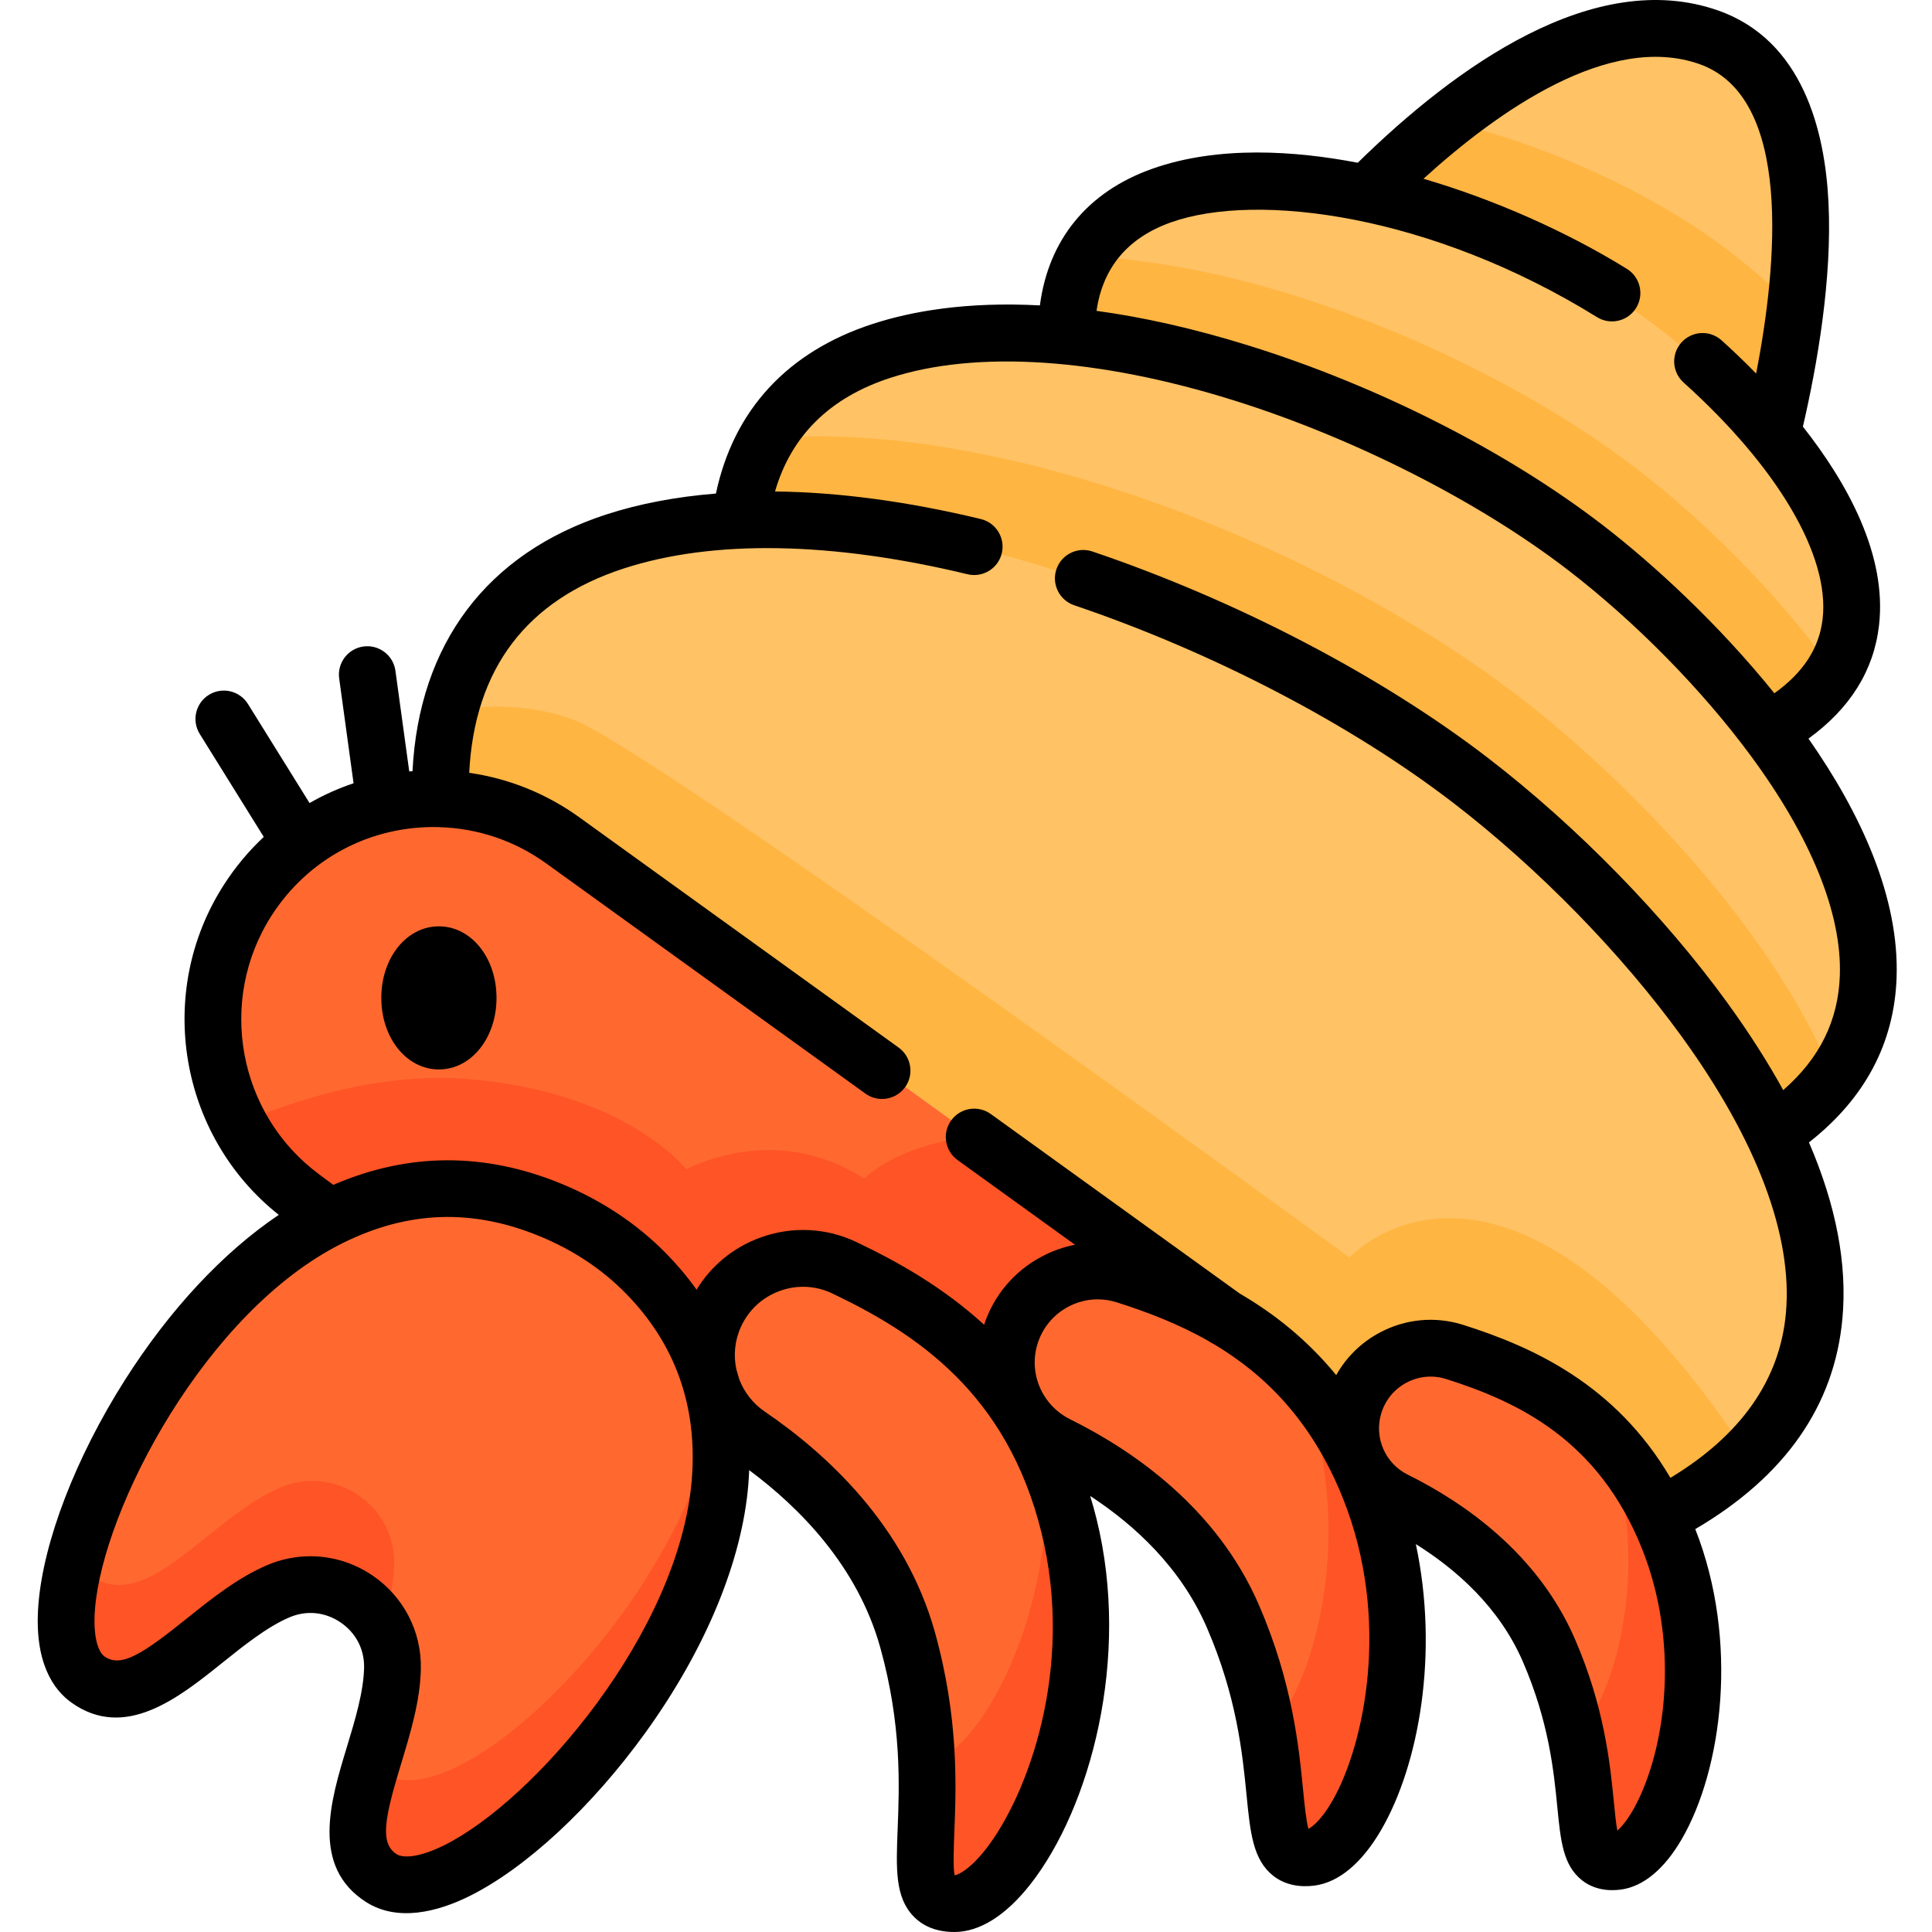 <svg height="512pt" viewBox="-10 0 512 512" width="512pt" xmlns="http://www.w3.org/2000/svg"><path d="m379.512 207.098c-57.363-44.18-161.586-84.281-226.223-63.277-39.473 12.832-46.59 44.941-46.156 68 11.23.336 22.496 3.895 32.336 10.988l175.09 126.262c10.977 6.395 21.051 15.121 29.16 27.617l3.926 1.605c-.012-2.039.254-4.109.859-6.148 3.367-11.328 15.367-17.734 26.629-14.164 20.863 6.613 41.52 17.488 53.969 43.531 93.957-48.297 5.656-151.867-49.59-194.414zm0 0" fill="#ffc265"/><path d="m379.512 207.098c27.137 20.898 62.246 56.52 79.816 93.082 62.453-41.516-6.066-121.156-49.609-154.691-47.168-36.324-132.859-69.301-186.004-52.027-26.449 8.598-35.23 27.719-37.383 44.766 63.168-2.715 144.824 31.629 193.18 68.871zm0 0" fill="#ffc265"/><path d="m459.328 300.18c7-4.652 12.34-9.785 16.27-15.277-16.16-39.02-54.121-77.992-83.031-100.258-49.836-38.383-135.039-73.68-198.926-68.508-4.234 7.082-6.387 14.777-7.309 22.09 63.168-2.715 144.824 31.629 193.18 68.871 27.137 20.898 62.246 56.52 79.816 93.082zm0 0" fill="#ffb541"/><path d="m429.098 401.508c9.734-5 17.508-10.598 23.566-16.66-64.211-96.469-105.039-51.59-105.039-51.59s-184.422-134.719-205.691-142.531c-10.934-4.016-22.164-4.074-32.207-2.418-2.117 8.148-2.727 16.273-2.59 23.512 11.227.336 22.496 3.895 32.336 10.988l175.086 126.262c10.977 6.395 21.051 15.121 29.16 27.617l3.926 1.605c-.016-2.039.25-4.109.859-6.148 3.363-11.328 15.363-17.734 26.629-14.164 20.863 6.613 41.52 17.488 53.965 43.527zm0 0" fill="#ffb541"/><g fill="#ff6930"><path d="m179.695 348.258c-5.148 11.34-1.344 24.695 8.949 31.699 14.953 10.176 34.641 27.934 41.93 54.117 12.375 44.457-3.668 69.664 12.375 69.664s42.625-49.957 30.25-99.914c-9.422-38.031-33.832-55.953-59.332-68.094-12.875-6.129-28.277-.457-34.172 12.527zm0 0"/><path d="m257.656 353.895c-3.359 11.305 1.941 23.34 12.504 28.574 15.348 7.605 36.117 21.707 46.352 45.32 17.371 40.098 5.598 65.824 20.645 63.742 15.047-2.078 33.5-52.387 15.414-97.645-13.773-34.453-38.996-48.094-64.488-56.176-12.871-4.078-26.582 3.242-30.426 16.184zm0 0"/><path d="m348.504 372.141c-2.938 9.895 1.699 20.426 10.945 25.008 13.43 6.656 31.605 18.996 40.562 39.66 15.203 35.094 4.898 57.605 18.066 55.785s29.316-45.848 13.488-85.453c-12.051-30.148-34.125-42.09-56.434-49.16-11.266-3.57-23.266 2.832-26.629 14.16zm0 0"/></g><path d="m273.199 403.824c-1.621-6.543-3.695-12.477-6.133-17.902 3.082 41.559-17.324 78.793-31.43 81.637.727 23.395-4.105 36.18 7.312 36.18 16.043 0 42.625-49.957 30.25-99.914zm0 0" fill="#ff5426"/><path d="m352.57 393.887c-4.906-12.273-11.27-21.895-18.578-29.578.191.465.391.914.578 1.383 15.473 38.719 4.203 81.125-8.801 93.879 3.461 21.219.844 33.422 11.387 31.961 15.047-2.078 33.5-52.387 15.414-97.645zm0 0" fill="#ff5426"/><path d="m431.566 407.141c-4.047-10.129-9.23-18.195-15.172-24.719 11.336 32.68 1.91 67.32-8.988 78.211 4.117 21.023.801 33.324 10.672 31.961 13.168-1.82 29.316-45.848 13.488-85.453zm0 0" fill="#ff5426"/><path d="m161.426 337.207c-7.129-7.254-15.77-12.855-25.172-16.734-15.387-6.344-35.465-9.32-58.312 2.035-48.496 24.109-84.16 107.594-63.938 122.016 14.891 10.617 31.258-15.203 50.328-23.336 14.406-6.141 30.48 4.742 30.133 20.398-.465 20.723-18.355 45.516-2.969 55.395 20.902 13.418 85.164-50.711 89.527-104.695 2.02-24.98-7.699-42.973-19.598-55.078zm0 0" fill="#ff6930"/><path d="m91.672 430.484c1.488-5.359 2.676-10.754 2.793-15.898.348-15.656-15.727-26.539-30.133-20.398-19.066 8.133-35.438 33.953-50.328 23.336-1.48-1.055-2.656-2.492-3.555-4.242-3.672 14.73-2.973 26.59 3.555 31.242 14.891 10.617 31.258-15.203 50.328-23.336 10.629-4.531 22.16.211 27.34 9.297zm0 0" fill="#ff5426"/><path d="m91.496 469.98c-1.117-.719-2.043-1.523-2.828-2.391-3.715 12.406-6.309 23.527 2.828 29.391 20.902 13.418 85.164-50.711 89.527-104.691.578-7.152.191-13.73-.934-19.762-9.051 52.281-68.621 110.273-88.594 97.453zm0 0" fill="#ff5426"/><path d="m70.539 317.016 7.402 5.492c22.848-11.355 42.926-8.379 58.312-2.035 9.402 3.879 18.043 9.48 25.172 16.734 5.961 6.062 11.363 13.609 15.027 22.766l1.031.238c-.234-4 .457-8.09 2.211-11.953 5.895-12.984 21.297-18.656 34.172-12.527 16.75 7.977 33.016 18.465 44.887 35.492l.32.023c-2.539-5.254-3.188-11.402-1.418-17.352 3.844-12.945 17.555-20.262 30.43-16.184 9.023 2.863 18.012 6.426 26.473 11.359l-175.09-126.262c-27.148-19.578-65.168-12.359-83.25 15.809-16.586 25.832-10.328 60.098 14.32 78.398zm0 0" fill="#ff6930"/><path d="m258.754 371.223.32.023c-2.539-5.254-3.188-11.402-1.418-17.352 3.844-12.945 17.555-20.262 30.426-16.184 9.027 2.863 18.016 6.426 26.477 11.359l-66.395-47.879c-20.824 2.199-29.137 11.168-29.137 11.168-23.902-15.469-47.102-2.461-47.102-2.461s-15.816-20.387-57.473-23.902c-22.773-1.922-45.074 4.984-60.609 11.637 3.945 7.406 9.539 14.07 16.695 19.383l7.402 5.496c22.848-11.359 42.926-8.383 58.312-2.035 9.402 3.875 18.043 9.477 25.172 16.73 5.961 6.062 11.363 13.609 15.027 22.766l1.031.238c-.234-3.996.461-8.09 2.211-11.953 5.895-12.984 21.297-18.656 34.176-12.527 16.746 7.977 33.012 18.465 44.883 35.492zm0 0" fill="#ff5426"/><path d="m409.719 145.488c15.203 11.711 33.445 29.043 48.102 48.41 51.965-28.777.609-85.871-31.219-109.066-33.109-24.133-92.664-45.254-128.906-32.402-21.008 7.445-25.273 24.281-25.148 37.117 47.828 4.723 102.754 29.438 137.172 55.941zm0 0" fill="#ffc265"/><path d="m426.598 84.832c10.145 7.387 22.262 18.223 32.395 30.48 8.27-34.039 17.094-92.895-16.809-104.73-31.062-10.84-67.902 18.801-90.238 41.34 27.309 5.922 55.434 18.902 74.652 32.91zm0 0" fill="#ffc265"/><path d="m458.992 115.312c2.391-9.836 4.824-21.746 6.262-33.992-6.75-6.602-13.664-12.387-19.844-16.891-18.492-13.477-45.23-26.008-71.551-32.215-8.156 6.422-15.613 13.348-21.918 19.707 27.309 5.922 55.438 18.902 74.656 32.91 10.145 7.391 22.262 18.223 32.395 30.48zm0 0" fill="#ffb541"/><path d="m424.129 124.527c-36.637-28.215-96.52-54.402-146.336-56.598-4.156 7.016-5.309 14.867-5.246 21.621 47.832 4.719 102.758 29.434 137.172 55.938 15.203 11.711 33.445 29.043 48.102 48.41 8.59-4.758 14.34-10.289 17.84-16.309-15.16-21.23-35.121-40.422-51.531-53.062zm0 0" fill="#ffb541"/><path d="m106.312 245.488c-8.559 0-15.266 8.328-15.266 18.965 0 10.633 6.707 18.961 15.266 18.961 8.562 0 15.27-8.328 15.27-18.961s-6.707-18.965-15.27-18.965zm0 0"/><path d="m492.617 259.055c.734-21.141-9.352-43.309-23.348-63.316 11.039-8.008 17.332-18.078 18.695-30.051 2.133-18.68-8.43-37.723-20.176-52.629 3.832-16.543 7.77-39.176 6.781-59.402-.918-18.875-6.758-43.027-29.324-50.906-32.805-11.445-69.477 14.918-95.422 40.379-16.418-3.156-36.914-4.629-54.492 1.605-17.125 6.07-27.469 18.773-29.746 36.199-19.559-1.047-34.098 1.586-44.266 4.891-22.641 7.355-36.91 22.84-41.59 44.969-10.492.848-20.23 2.676-29.043 5.539-31.629 10.281-49.656 34.297-51.367 68.035-.289.023-.578.043-.863.07l-3.664-26.684c-.562-4.113-4.359-6.984-8.473-6.43-4.117.566-6.996 4.359-6.43 8.477l3.809 27.77c-4.062 1.363-7.961 3.121-11.66 5.242l-16.328-26.254c-2.191-3.523-6.832-4.605-10.359-2.414-3.527 2.195-4.609 6.832-2.414 10.363l16.965 27.281c-3.977 3.723-7.539 7.973-10.582 12.715-18.324 28.535-11.844 66.512 14.559 87.445-14.742 9.922-28.953 25.129-40.836 43.867-12.996 20.5-21.543 42.699-22.863 59.387-1.227 15.457 4.09 22.676 8.766 26.008 14.184 10.113 28.43-1.301 39.875-10.473 5.887-4.723 11.977-9.605 17.918-12.137 4.488-1.914 9.406-1.426 13.496 1.34 4.082 2.766 6.363 7.148 6.254 12.027-.145 6.461-2.41 13.926-4.605 21.148-4.266 14.035-9.574 31.5 5.086 40.914 8.422 5.402 19.102 2.586 27.402-1.523 15-7.43 32.438-23.613 46.645-43.297 15.961-22.121 25.66-45.527 27.309-65.91.102-1.25.164-2.477.215-3.695 13.324 9.895 28.727 25.414 34.742 47.016 5.691 20.449 5.059 36.484 4.602 48.191-.41 10.41-.707 17.93 4.203 23.035 2.648 2.754 6.297 4.152 10.852 4.152 6.691 0 13.668-4.395 20.176-12.707 15.645-19.996 26.672-59.68 17.465-96.836-.508-2.066-1.074-4.055-1.668-6.012 11.758 7.691 24.02 18.957 30.906 34.848 7.969 18.387 9.453 33.473 10.539 44.488.977 9.918 1.68 17.082 7.078 21.336 3.137 2.469 7.145 3.105 11.023 2.57 6.402-.887 12.477-5.98 17.566-14.734 10.051-17.289 15.344-46.891 9.188-75.742 10.656 6.656 22.094 16.676 28.355 31.133 6.914 15.953 8.207 29.07 9.148 38.648.879 8.91 1.512 15.344 6.551 19.316 2.945 2.324 6.703 2.949 10.355 2.445 5.898-.82 11.453-5.434 16.055-13.352 10.68-18.375 15.305-52.434 3.59-82.172 23.777-13.945 36.895-32.699 38.996-55.832 1.309-14.359-1.672-29.965-8.871-46.645 14.797-11.59 22.617-26.254 23.227-43.699zm-192.258-200.145c22.852-8.098 68.961-2.07 112.871 25.137 3.531 2.188 8.168 1.098 10.355-2.434s1.098-8.168-2.43-10.355c-16.02-9.922-35.266-18.418-53.918-23.887 19.867-18.062 49.25-38.723 73.047-30.418 24.867 8.68 20.734 53.086 15.117 82.043-3.445-3.531-6.617-6.512-9.172-8.809-3.086-2.781-7.844-2.527-10.621.559-2.781 3.086-2.527 7.844.559 10.625 24.984 22.48 38.758 45.887 36.852 62.609-.883 7.73-5.09 14.23-12.793 19.742-14.906-18.488-32.176-34.316-45.434-44.523-25.371-19.539-59.402-36.84-93.371-47.469-15.234-4.766-28.801-7.715-40.832-9.352 1.676-11.508 8.289-19.395 19.77-23.469zm-127.027 333.176c-3.262 40.355-41.664 85.07-65.633 96.938-6.77 3.348-10.945 3.406-12.602 2.344-4.582-2.941-3.078-9.863 1.18-23.875 2.488-8.191 5.062-16.664 5.254-25.184.223-9.941-4.586-19.223-12.863-24.824-4.953-3.352-10.66-5.062-16.406-5.062-3.863 0-7.746.773-11.422 2.34-7.84 3.344-14.75 8.879-21.43 14.234-11.426 9.16-17.297 13.125-21.73 9.965-1.602-1.141-3.102-5.043-2.504-12.57 2.113-26.66 29.359-78.926 65.613-96.945 17.297-8.602 34.395-9.199 52.266-1.824 8.824 3.641 16.48 8.719 22.75 15.102 13.191 13.414 19.09 30.027 17.527 49.363zm77.934 97.934c-4.375 5.59-7.492 6.902-8.297 6.934-.418-2.27-.219-7.355-.055-11.547.473-11.988 1.184-30.098-5.141-52.816-7.895-28.359-28.867-47.453-45.07-58.48-3.188-2.168-5.492-5.184-6.781-8.555-.246-.898-.504-1.781-.777-2.652-.793-3.68-.453-7.613 1.199-11.258 2.027-4.465 5.684-7.848 10.285-9.531 2.023-.738 4.117-1.105 6.199-1.105 2.637 0 5.258.586 7.711 1.754 22.285 10.613 46.301 26.434 55.438 63.312 8.992 36.301-3.871 70.09-14.711 83.945zm92.07-13.191c-3.031 5.398-5.594 7.344-6.594 7.828-.613-2.191-1.051-6.645-1.414-10.348-1.117-11.328-2.801-28.449-11.707-48.996-11.129-25.688-33.359-40.938-50.051-49.207-2.594-1.285-4.715-3.16-6.285-5.383-.25-.398-.508-.793-.766-1.184-2.277-3.883-2.98-8.629-1.621-13.207 1.293-4.348 4.211-7.914 8.215-10.039 2.445-1.297 5.105-1.953 7.785-1.953 1.688 0 3.383.262 5.035.785 8.039 2.551 16.375 5.715 24.375 10.285l.055.039c.391.281.809.508 1.23.707 13.59 8.066 26.09 20.371 34.309 40.934 12.879 32.223 5.52 65.34-2.566 79.738zm80.859.121c-2.258 4.688-4.34 7.109-5.586 8.188-.371-2.016-.668-5.035-.922-7.617-.984-9.973-2.465-25.043-10.316-43.16-9.855-22.742-29.5-36.223-44.246-43.531-6.02-2.98-9.008-9.793-7.105-16.195 0 0 0 0 0-.004 1.059-3.559 3.445-6.477 6.727-8.219 2.004-1.062 4.18-1.598 6.375-1.598 1.379 0 2.766.211 4.121.641 19.215 6.09 40.402 16.191 51.891 44.93 9.746 24.383 6.551 51-.938 66.566zm23.711-211.012c-16.758-23.145-39.867-46.816-63.406-64.945-28.414-21.883-66.688-41.871-105-54.844-3.938-1.336-8.207.777-9.539 4.711-1.332 3.938.781 8.207 4.715 9.539 36.805 12.461 73.488 31.602 100.645 52.512 22.438 17.285 44.453 39.828 60.398 61.852 19.895 27.473 29.422 52.812 27.562 73.273-1.609 17.66-11.898 32.305-30.605 43.609-14.617-24.859-36.574-34.727-54.887-40.531-7.387-2.344-15.23-1.629-22.09 2.008-4.949 2.625-8.922 6.531-11.59 11.297-7.738-9.438-16.539-16.359-25.551-21.609l-65.988-47.586c-3.367-2.426-8.07-1.668-10.5 1.703-2.434 3.367-1.668 8.07 1.699 10.5l31.121 22.445c-3.035.594-6.004 1.637-8.824 3.133-7.297 3.867-12.684 10.258-15.27 18.062-10.82-9.914-22.82-16.664-33.793-21.891-8.062-3.84-17.133-4.262-25.535-1.195-7.117 2.602-12.984 7.43-16.871 13.789-2.633-3.684-5.391-6.879-8.062-9.594-7.699-7.836-17.035-14.047-27.738-18.461-20.359-8.398-40.676-8.293-60.465.289l-3.832-2.848c-21.461-15.934-26.961-46.035-12.52-68.527 9.73-15.156 26.301-23.895 44.301-23.438.07.004.141.016.215.02 10.191.301 19.965 3.621 28.258 9.602l84.602 61.008c1.328.961 2.867 1.422 4.391 1.422 2.336 0 4.637-1.082 6.109-3.125 2.43-3.367 1.668-8.07-1.703-10.5l-84.602-61.008c-8.715-6.285-18.695-10.305-29.207-11.805 1.41-27.566 15.18-45.773 40.992-54.164 23.609-7.672 55.098-7.141 91.07 1.539 4.043.973 8.102-1.512 9.078-5.551.973-4.039-1.512-8.102-5.551-9.078-19.441-4.688-37.777-7.125-54.543-7.305 4.277-14.773 14.516-24.895 30.578-30.117 22.746-7.391 55.047-5.277 90.957 5.957 31.867 9.969 65.02 26.805 88.688 45.031 17.809 13.715 35.434 31.633 48.363 49.168 16.012 21.707 24.176 41.852 23.602 58.246-.414 11.953-5.348 21.945-15.004 30.359-4.105-7.461-8.992-15.113-14.668-22.953zm0 0"/></svg>